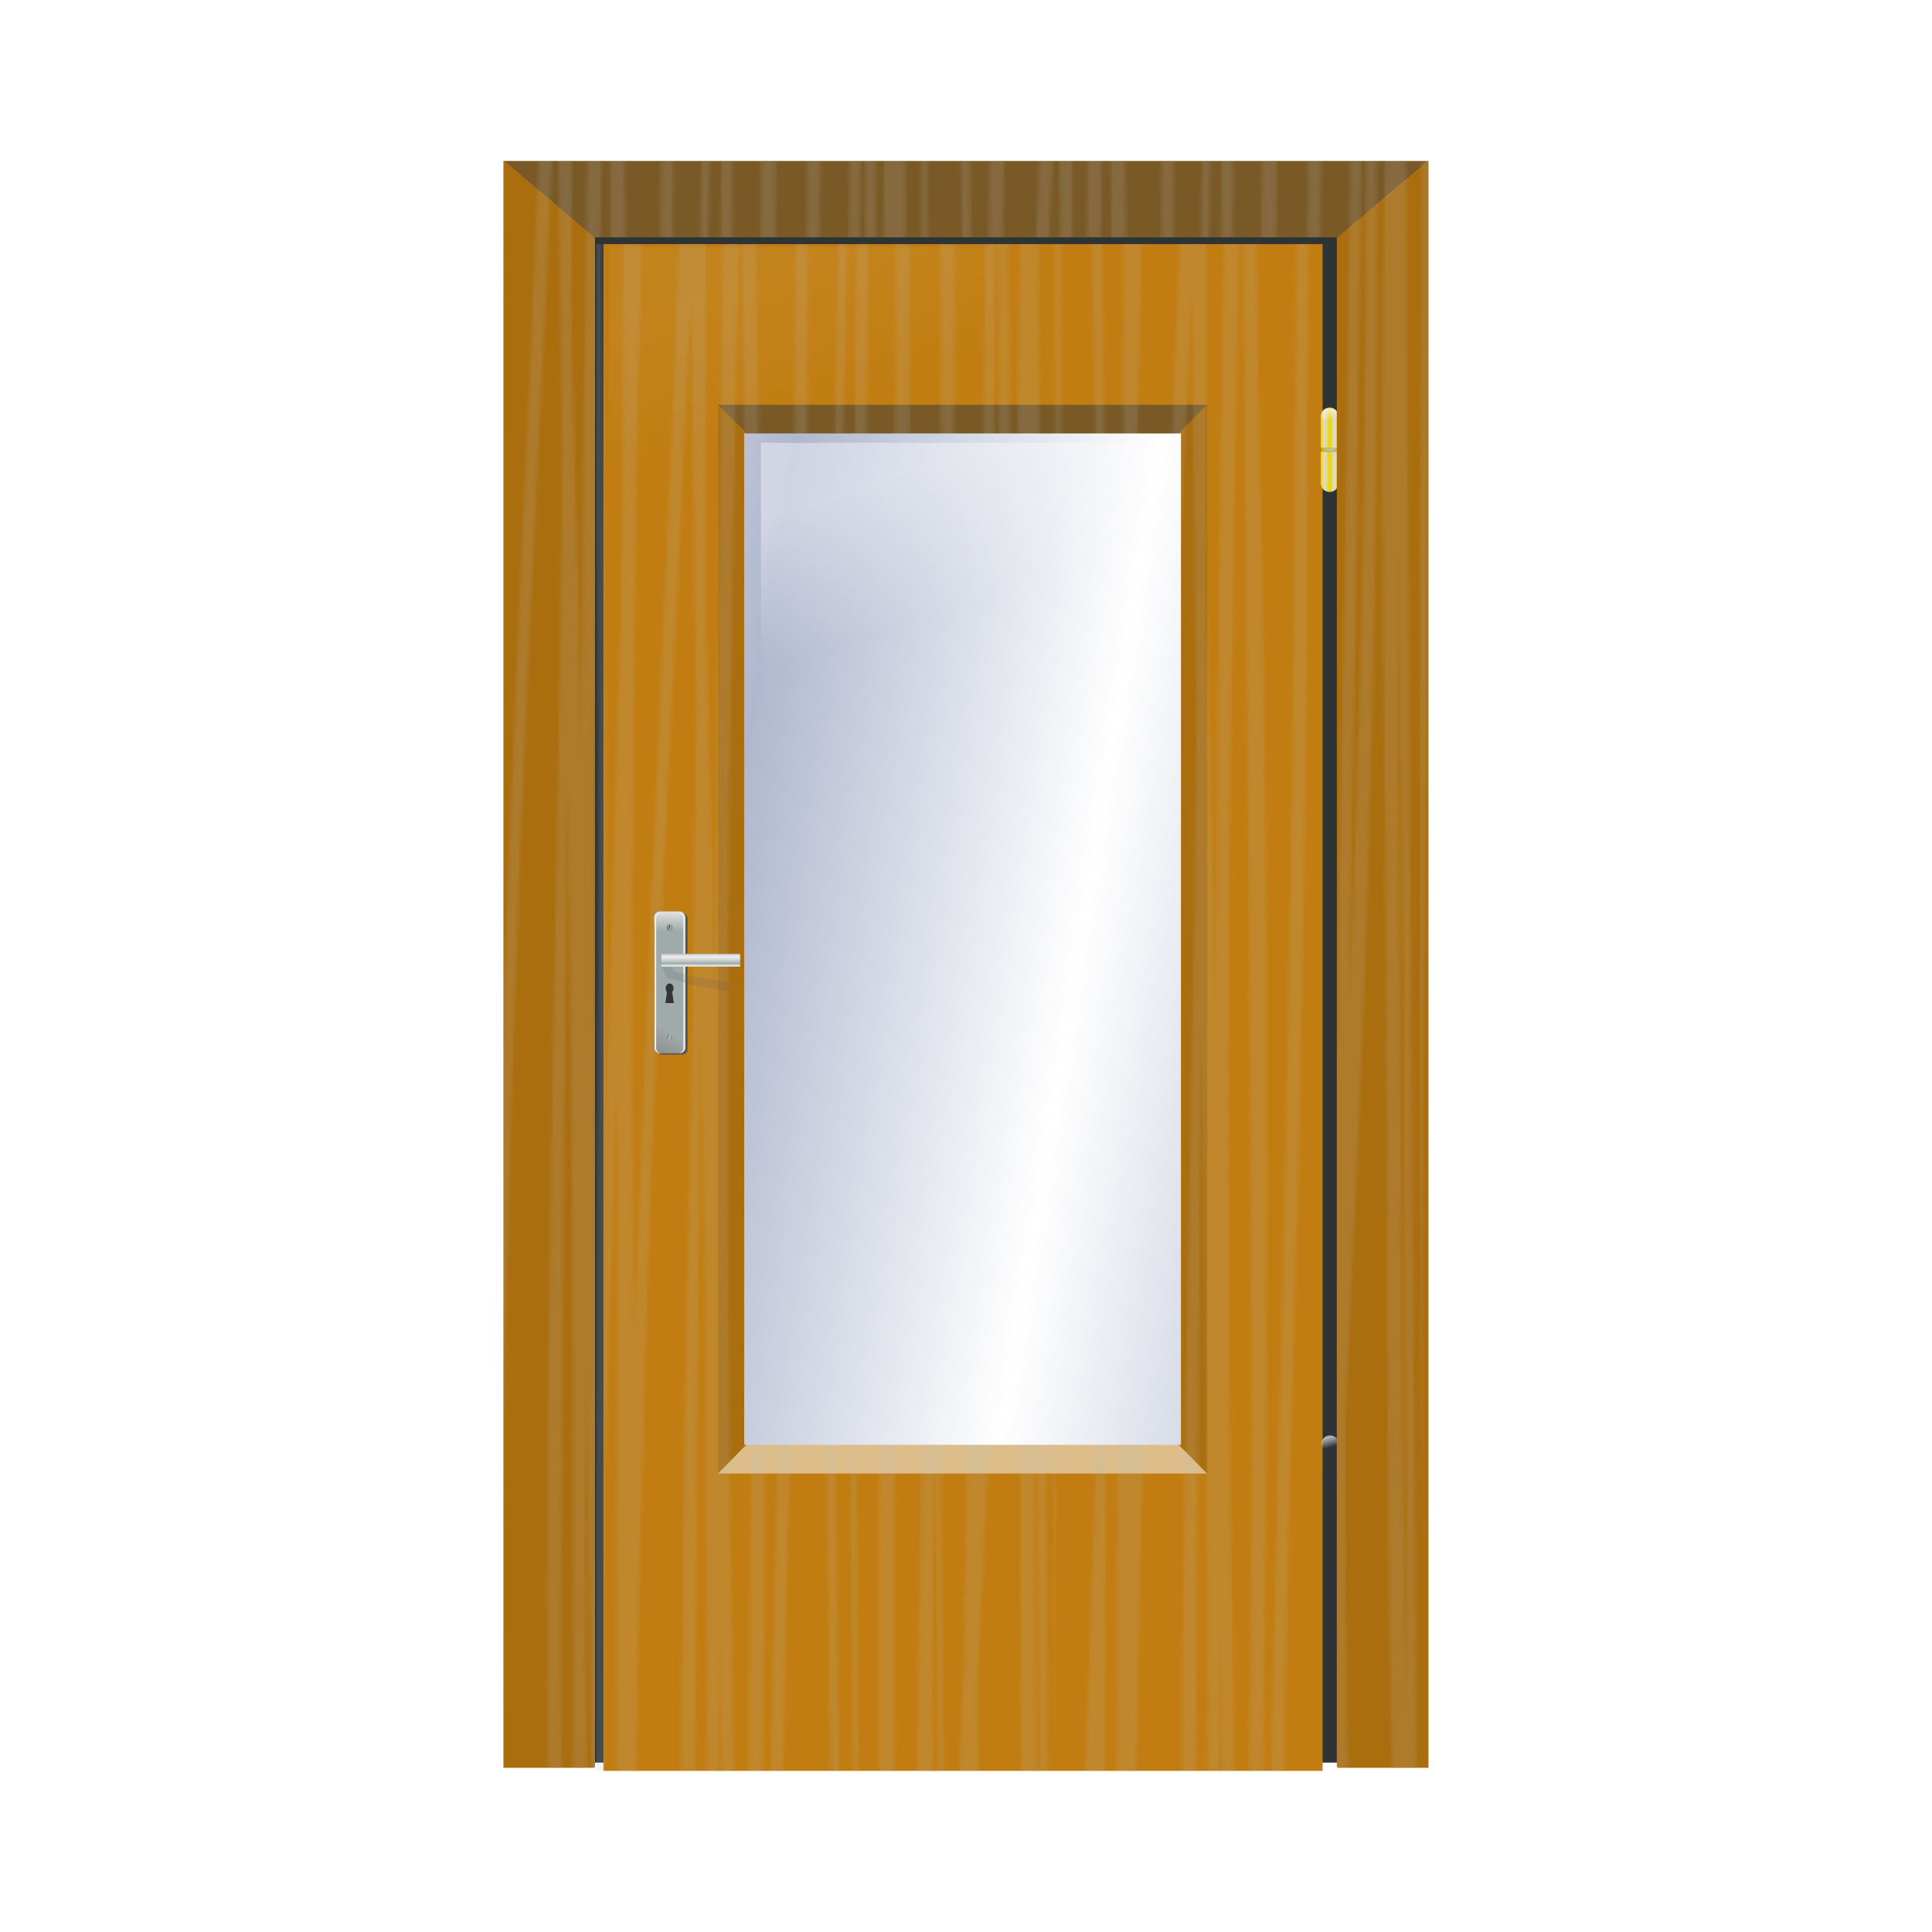 <svg:svg xmlns:dc="http://purl.org/dc/elements/1.1/" xmlns:ns1="http://sodipodi.sourceforge.net/DTD/sodipodi-0.dtd" xmlns:ns2="http://www.inkscape.org/namespaces/inkscape" xmlns:ns3="http://www.w3.org/1999/xlink" xmlns:ns5="http://creativecommons.org/ns#" xmlns:rdf="http://www.w3.org/1999/02/22-rdf-syntax-ns#" xmlns:svg="http://www.w3.org/2000/svg" height="1180.935" id="svg3007" version="1.1" viewBox="-307.755 -98.412 1180.935 1180.935" width="1180.935" ns1:docname="New document 1" ns2:version="0.47 r22583">
  <svg:defs id="defs3009">
    <svg:pattern id="pattern7279" patternTransform="translate(88.937 -512.4)" ns2:collect="always" ns3:href="#pattern4480" />
    <svg:pattern height="1514" id="pattern4480" patternTransform="translate(-106.22 -589.47)" patternUnits="userSpaceOnUse" width="154">
      <svg:path d="m154 0h-6.6c-0.63 20.638-1.17 41.281-1.41 62.002-0.26 17.494-0.46 35.024-0.64 52.528-0.97-24.354-1.97-48.726-4.08-72.368-0.11-1.228-0.23-2.717-0.39-4.325 0.2-12.616 0.38-25.222 0.58-37.837h-9.7c0.44 1.907 0.88 3.83 1.19 5.914 0.42 2.848 0.8 5.728 1.18 8.649-0.14 7.896-0.28 15.76-0.43 23.656-0.6 43.283-0.45 86.651-1.2 129.92-0.82 46.87-1.96 93.68-3.55 140.35-1.07 46.64-1.44 93.39-2.25 140.09-1.36 63.28-2.96 126.48-4.06 189.82-0.11 5.46-0.21 10.95-0.31 16.41-0.15-5.31-0.33-10.6-0.5-15.9-1.41-41.99-3-83.97-3.44-126.23-0.68-51.02-0.27-102.09-0.06-153.13 0.29-43.15 0.54-86.32 0.78-129.47 0.47-52.08 1.14-104.23 3.69-155.74 1.35-24.963 2.92-49.85 4.91-74.34h-6.04c-1.47 19.897-2.71 39.985-3.76 60.158-2.21 51.322-3.24 103.07-4.16 154.78-0.83 43.13-0.85 86.35-0.77 129.54 0.24 51.16-0.07 102.35 0.11 153.51-0.06 42.09 1.41 83.82 3.09 125.47 1.25 34.28 2.34 68.7 2.83 103.21 0.22 15.54 0.32 46.96 0.39 62.06 0.15 72.33-1.47 144.56-3.03 216.67-1.46 68.9-3.34 137.8-4.17 206.9-0.68 49.6 0.48 99.3 1.4 148.8 0.62 51 1.43 101.9 2.29 152.9h8.17c0.13-10.7 0.29-21.3 0.52-32 0.06-3.8 0.1-7.5 0.16-11.3l0.21 4.8c0.56 12.9 1.17 25.7 1.81 38.5h3.12c-0.57-9.8-1.11-19.7-1.63-29.5-1.1-20.8-2.05-41.8-2.87-62.7 0.19-15.9 0.37-31.8 0.64-47.7 0.35-23.7 0.71-47.5 1.2-71.2 0.08 5.1 0.18 10.1 0.27 15.1 1.03 54.8 1.68 109.8 2.64 164.6 0.23 10.5 0.52 20.9 0.82 31.4h4.73c-0.18-5.8-0.36-11.7-0.52-17.6-1.28-55-1.81-110.2-2.97-165.4-0.84-45.9-1.4-91.8-1.22-137.8 2.57-56 5.48-111.8 7.04-168.3 2.24-71.7 3.08-143.72 2.58-215.82-0.15-65.67-0.45-131.34-0.76-197.01 1.16-38.41 2.49-76.79 3.98-115.1 0.25-7 0.51-13.98 0.76-20.98 0.01 33.84 0.03 67.71 0.06 101.55 0.01 39.04-0.06 78.04-0.04 117.08-0.38 22.67-0.75 45.34-1.01 68.04-0.35 41.9-1.13 83.74-1.26 125.66-0.06 19.54 0.13 39.35 0.27 58.88 0.73 62.2 1.11 124.4 1.3 186.6-0.1 53.1 0.21 106.2 1.3 159.2 1.03 40.1 1.75 80.4 2.25 120.7 0.4 30.7 0.63 61.5 0.54 92.3 0.04 2.7 0.07 5.3 0.08 8h5.94v-61.1c-0.09-7.3-0.2-14.7-0.33-22-0.25-12.3-0.53-24.6-0.83-36.8 0.06-28.5 0.14-56.9 0.07-85.4-0.03-13.3-0.48-73.7-0.58-87-0.8-86.5-1.1-173.1-1.73-259.74-0.5-62.65-0.78-125.32-1.02-187.98-0.28-40.69-0.5-81.4-0.66-122.1 0.4-33.27 0.78-66.5 1.16-99.77 0.8-61.29 2.01-122.52 3.92-183.53v-177.42c-0.47 38.15-1.19 76.29-2.02 114.4-1.42 47.14-2.48 94.35-3.36 141.62 0.01-18.67 0.02-37.35 0.04-56.03 0.2-55.11 0.11-110.24 0.7-165.33 0.78-49.63 0.93-99.4 1.87-149 0.35-23.57 1.57-46.747 2.77-69.952v-6.868zm-4.02 1286.5c-1-46.7-1.54-93.5-1.67-140.4-0.35-62-0.77-124.1-1.16-186.18-0.08-11.67-0.13-23.31-0.17-34.97 0.15 9.39 0.3 18.78 0.46 28.17 0.41 26.52 0.93 56.88 1.17 83.28 0.52 59.3 0.51 118.6 1.04 177.8 0.16 24.1 0.26 48.2 0.33 72.3zm-5.8-994.55c0 1.42 0.01 2.84 0 4.26-0.38 63.43-2.18 126.56-4.29 189.57-0.2 5.58-0.4 11.14-0.6 16.72-0.32-58.21-0.64-116.4-0.54-174.62 0.18-79.43 0.44-158.91 1.39-238.28 0.38 7.366 0.74 14.73 1.09 22.13 1.75 42.05 2.56 84.38 2.85 126.74-0.02 17.82 0.02 35.66 0.1 53.48zm-6.93 521.07c0.14 67.12-0.92 134.1-3.1 200.78-0.52 17.8-1.18 35.6-1.9 53.3 0.53-42.4 1.2-84.74 2.03-127.08 0.87-73.66 1.73-147.37 2.86-220.98 0.02 26.86 0.04 53.71 0.07 80.57 0.02 4.47 0.03 8.94 0.04 13.41zm-0.48-233.89c-1.22 40.1-2.25 80.2-2.95 120.45-1.01 76.9-1.86 153.82-2.97 230.71-1.21 70.51-2.72 141.01-3.67 211.61-0.33 16.4-0.54 32.9-0.64 49.3-0.34 7.5-0.68 14.9-1.01 22.4-1.16 29.8-2.5 59.5-3.7 89.3-0.74-33.2-1.32-66.4-1.85-99.6-0.87-67-0.53-134 0.06-200.9 1.65-67.17 3.33-134.38 3.59-201.78 0.11-18.73 0.14-37.48 0.06-56.21 0.7-32.15 1.49-64.29 2.33-96.41 1.35-62.03 3.81-123.7 5.53-185.62 1.33-46.09 1.95-92.31 2.81-138.51 0.66-23.6 1.35-47.22 1.96-70.84-0.19 22.17-0.36 44.35-0.52 66.52-0.66 80.37 0.34 160.73 0.85 241.08 0.04 6.16 0.09 12.34 0.12 18.5zm-16.26 758.17v0.2c-0.23 6.3-0.42 12.7-0.62 19.1-0.47 16.1-0.64 32.2-0.72 48.3-0.12-9.8-0.23-19.5-0.33-29.3-0.75-50.2-2.07-100.3-2.08-150.5-0.04-40.9 0.42-81.7 1.13-122.5-0.02 31.9 0.06 63.9 0.35 95.9 0.58 46.2 1.25 92.6 2.27 138.8zm-6.12 176.7c-0.16-11.1-0.41-22.3-0.75-33.4-0.88-31.8-2.42-63.3-4.02-94.9-1.67-40.9-3.79-81.8-3.98-123.3-0.66-53.2-0.89-106.3 0.04-159.5 0.78-55.1 2.31-110.03 3.01-165.11 0.86-57.52 1.35-115.05 1.12-172.65-0.07-65.3-0.81-130.62-0.11-195.93 0.44-82.11 1.1-164.15 1.96-246.23 0.69-87 0.13-174.02-1.01-260.98-0.3-20.559-0.56-41.178-0.89-61.746 0-0.084 0.01-0.17 0.02-0.254h-9.63c-0.02 13.803-0.188 27.594-0.543 41.398-0.88 54.874-1.645 109.7-2.057 164.64-0.845 68.28-1.514 136.65-2.639 204.89-1.29 61.88-2.816 123.67-3.726 185.63-1.735 80.45-3.587 160.89-4.793 241.46-1.517 90.23-2.537 180.48-2.193 270.88 0.595 84.3 1.472 168.7 4.347 252.6 0.511 13.3 0.951 26.5 1.533 39.8 1.669 37.9 3.924 75.5 6.695 112.7h4.486c-0.46-13.5-0.93-27.1-1.42-40.6-3.687-99-5.589-198.6-6.171-298.2-0.57-87.6 0.954-175.2 1.921-262.72 0.758-74.17 1.263-148.33 2.484-222.44 1.166-78.96 2.996-157.82 4.596-236.69 1.09-63.96 2.62-127.77 3.69-191.73 0.44-45.54 1.43-91.02 2.02-136.53 0.02-1.83 0.04-3.65 0.06-5.47 0.97 65.52 1.27 131.08 0.85 196.69-0.96 80.91-2.31 161.81-3.22 242.73-0.19 33.47-0.76 66.93-0.87 100.41-0.11 31.19 0.23 62.35 0.27 93.54 0.12 57.13-0.77 114.16-1.59 171.19-1.03 55.17-2.05 110.32-2.84 165.52-0.97 52.6-1.01 105.3-0.7 158-0.13 40.6 1.75 80.9 3.13 121.2 1.43 31.2 2.72 62.3 3.61 93.7 0.39 17.1 0.63 34.2 0.83 51.4h6.48zm-12.12-1325.1c-0.04 19.94-0.16 39.91-0.47 59.84-0.73 64.91-1.96 129.74-2.659 194.65-0.473 39.23-0.968 78.42-1.804 117.59-0.702 32.87-1.242 48.31-1.98 80.95-0.287 12.74-0.515 25.47-0.776 38.22-1.384 74.41-1.863 148.86-2.173 223.4-0.676 88.94-1.258 177.98-0.466 266.88 0.823 98.5 2.316 196.8 4.968 295 0.121 4.4 0.23 8.9 0.349 13.3-2.273-35.9-4.039-72.3-5.569-108.6-3.145-84.2-4.003-169.1-4.813-253.8-0.154-60.4-0.26-120.87 0.466-181.24 0.3-24.94 1.073-65.08 1.533-90.05 1.066-79.42 3.716-158.41 6.19-237.45 2.066-61.55 2.998-123.41 3.862-185.25 0.56-68.14 1.602-136.21 2.872-204.25 0.15-9.73 0.31-19.46 0.47-29.19zm-18.517 79.04c0.048-32.8-0.28-65.64-0.582-98.44-0.371-47.96-1.425-95.787-2.038-143.72-0.094-8.573-0.208-17.172-0.291-25.75h-5.472c0.06 3.444 0.125 6.859 0.194 10.302 0.904 48.307 2.139 96.598 2.503 144.99 0.484 52.91 1.213 105.86 0.544 158.79-0.497 64.52-1.341 128.96-2.096 193.45-0.389 75.67-1.239 151.3-1.669 226.96-0.334 68.38-0.732 136.76-1.669 205.08-1.036 69.23-2.503 138.43-4.502 207.43-1.495 66.2-3.219 132.4-3.376 198.7 0.202 49.9 0.782 99.9 2.91 149.3 0.283 6.4 0.594 12.7 0.893 19h4.463c-0.072-1.7-0.162-3.3-0.233-5-1.842-49.7-2.471-99.7-3.124-149.7-0.565-67.4 0.655-134.8 2.077-202.1 1.971-68.6 3.812-137.2 4.948-206.12 1.023-68.71 1.16-137.57 1.261-206.35-0.139-75.65 0.883-151.25 1.708-226.84 1.014-63.65 2.162-127.28 2.988-190.96 0.374-19.68 0.534-39.33 0.563-59.02zm-7.161-115.29c0.032-13.23-0.353-26.48-0.737-39.68 0.066-37.65 0.02-75.407-0.796-112.94h-10.828c0.008 11.643-0.01 23.269-0.019 34.912-0.103 32.69-0.234 65.378-0.466 98.058-3.382 63.73-6.908 127.41-10.032 191.29-3.1 69-6.2 138.07-8.306 207.5-0.076-7.36-0.153-14.71-0.233-22.07-0.611-87.64-0.895-175.33 0.253-262.95 1.533-82.47 3.555-164.93 7.141-246.74h-3.745c-2.227 79.945-4.108 160.02-5.725 240.12-1.328 87.24-1.358 174.59-0.679 261.88 0.303 41.11 0.552 82.24 0.776 123.36-0.102 5.32-0.199 10.48-0.31 16.22-0.094 8.8-0.175 17.59-0.233 26.39-2.576 59-5.093 118.04-7.394 177.17-3.503 77.79-6.887 155.56-9.858 233.66-0.162 4.3-0.306 8.5-0.465 12.8-0.052-13.2-0.092-26.4-0.117-39.5-0.542-62.24-0.129-124.38 0.505-186.55 0.118-17.12 0.35-34.2 0.582-51.32 1.075-42.94 1.993-85.9 2.853-128.9 1.98-78.67 3.611-157.47 4.831-236.31 1.306-60.97 1.158-122.08 0.971-183.14-0.283-48.08-0.419-96.14-0.563-144.23v-2.92c1.117-20.193 2.243-40.367 3.376-60.543 1.191-19.425 2.449-38.848 3.765-58.187h-5.86c-0.242 3.584-0.483 7.159-0.718 10.747 0.004-3.583 0.005-7.164 0.019-10.747h-6.947c0 1.058 0.002 2.121 0 3.18 0.403 34.445 0.772 68.87 0.97 103.34 0.004 1.2 0.015 2.41 0.02 3.62-1.638 28.01-3.232 56.08-4.541 84.26-1.76 51.01-2.403 102.18-2.212 153.51-0.226 58.95-0.486 117.94-1.145 176.85-0.371 52.9 0.105 105.78 0.64 158.66 0.617 56.75 0.279 113.49-0.272 170.24-0.052 5.32-0.103 10.64-0.155 15.96-0.404 14.15-0.823 28.29-1.28 42.42-1.117 39.7-2.253 79.37-3.455 119.06 0.056-25.9 0.117-51.83 0.175-77.73-0.079-83.38-0.547-166.84-2.329-250.04-2.093-77.16-5.529-154-6.035-231.54-0.088-31.54-0.274-58.97 0.136-90.56 0.815-62.79 3.091-125.41 5.628-187.66 3.144-64.86 6.812-129.39 11.061-193.57h-5.046c-2.534 53.672-5.014 107.37-7.335 161.14 0.807-28.88 1.508-57.8 2.096-86.737 0.616-24.759 0.926-49.596 1.3-74.403h-7.18c-0.013 19.04-0.103 38.068-0.233 57.106-0.465 40.685-1.131 81.354-2.484 121.84-1.247 50.14-1.988 100.41-3.396 150.52-0.943 55.78-1.245 111.63-2.367 167.37-0.063-6.78-0.138-13.56-0.194-20.34l-1.4211e-14 226.76c0.768 76.51 0.7 153.07 0 229.57v306.77c0.034-6.4 0.06-12.8 0.097-19.3 0.585-82.3 1.011-164.6 1.863-246.9 0.619-95.81 0.837-191.62 0.155-287.43-0.165-20.19-0.372-40.43-0.582-60.61 1.002-35.37 2-70.71 2.833-106.13 0.398-19.77 0.73-39.55 1.048-59.33-0.004 1.58-0.015 2.95-0.019 4.58-0.022 76.57 2.935 152.65 4.987 228.8 2.237 84.17 3.364 168.62 3.473 253.1-0.121 63.12-0.581 126.32-1.028 189.42-0.242 7.1-0.469 14.1-0.718 21.2-2.783 82.4-5.797 164.9-7.277 247.7-0.711 36.3-1.315 72.9-0.757 109.3h4.696c-0.682-32.9-0.524-66.2-0.31-99.1 0.475-56.7 1.89-113.2 3.687-169.5-0.246 46.7-0.442 93.3-0.738 140-0.216 42.9-0.714 85.8 0.194 128.6h5.531c-0.903-38.3-1.015-76.8-0.99-115.3-0.245-65.3-0.256-130.6-0.213-195.9 0.018-23.5 0.061-46.9 0.097-70.3 1.365-39.6 2.691-79.2 3.958-118.8-0.017 8.3-0.019 16.6-0.019 24.8-0.06 47.7-0.37 95.4-0.388 143.2-0.021 39.2 0.06 78.5 0.504 117.7 0.147 48.1 0.389 96.3-1.28 144.2-0.601 23.4-1.136 46.9-1.572 70.4h6.035c0.179-13.9 0.395-27.8 0.621-41.7 0.478 14 0.991 27.9 1.61 41.7h4.192c-0.773-17.3-1.407-34.6-1.96-52-1.385-47.3-1.828-94.9-2.193-142.5 0-1.6 0.001-3.2 0-4.9 0.15-27.9 0.118-55.8 0.02-83.7 0.512-47.6 1.751-95.2 3.202-142.6 2.33-78.2 6.171-155.67 9.974-233.18 1.332-28.64 2.628-57.26 3.939-85.91 0.237 39.81 0.707 79.61 1.281 119.36 0.037 2.01 0.079 4.03 0.116 6.04-0.032 6.26-0.063 12.5-0.116 18.76-0.301 35.76-0.617 49.97-1.203 85.34-1.361 68.09-2.556 136.19-3.144 204.49-0.331 61.9 0.376 123.8 0.563 185.7-0.232 40.3 0.019 80.5 0.815 120.7 0.053 1.5 0.103 2.9 0.155 4.4h5.783c-0.906-37.2-1.625-74.5-1.999-111.9-0.772-62.2-1.607-124.5-0.99-186.7 0.462-69.5 0.926-139.1 1.689-208.6 0.036-3.4 0.08-6.83 0.116-10.25 0.372 26.05 0.699 52.05 0.951 78.15 0.6 67.3 0.773 134.6 0.834 202 0.032 53.3-0.639 106.6 0.292 159.9 0.739 25.9 1.945 51.6 3.007 77.4h5.55c-0.61-14.2-1.392-28.2-2.018-42.4-0.28-6.4-0.491-12.7-0.737-19.1-1.934-54.7-1.961-109.7-2.096-164.6-0.086-36.5-0.132-73-0.233-109.4 0.219 13.9 0.45 27.8 0.699 41.6 1.11 64.9 1.718 129.9 3.318 194.7 0.814 33.1 1.75 66.2 2.697 99.2h5.473c-0.024-16-0.029-32.1 0.019-48.1 0.14-51.4 0.45-102.8 0.66-154.2 0.305-59.6 0.688-119.3 1.319-178.9 0.085-53.5 0.285-107 0.117-160.54-0.289-47.37-0.796-94.69-1.921-141.94-1.23-63.36-2.012-126.84-1.029-190.33 0.296-16.66 0.635-33.28 0.99-49.92 1.137-25.82 2.249-51.65 3.415-77.45 2.297-39.98 3.816-80.35 4.948-120.83 1-37.74 2.096-75.39 2.853-113.19 0.494-36.02 0.87-72.1 1.417-108.11 0.212-5.98 0.315-11.9 0.329-17.87zm-6.811 27.03c-0.036 27.41-0.274 54.8-0.854 82.16-0.736 37.84-2.018 75.55-2.775 113.38-0.977 40.77-2.551 81.25-4.599 121.59-1.857 49.26-3.547 98.62-5.744 147.73-0.07 1.89-2.001 53.88-2.056 55.64-1.227 38.68-1.734 77.6-2.174 116.44-0.782 57.69-1.383 115.42-1.649 173.16-0.439-30.08-1.057-60.13-1.98-90.11-0.365-12.97-0.688-25.94-1.009-38.92 0.198-36.32 0.248-72.61 0.039-108.93-0.074-22.69-0.176-45.37-0.31-68.05 0.415-8.75 0.817-17.52 1.242-26.26 2.987-60.15 6.721-119.84 10.653-179.39 3.758-48.9 5.518-98.9 7.102-148.94 1.568-48.31 2.555-96.79 3.319-145.31 0.258-21.15 0.398-42.29 0.485-63.46 0.179 10.6 0.315 21.23 0.291 31.86 0.022 9.14 0.031 18.27 0.019 27.41zm-6.268-18.25c-0.02 2.26-0.036 4.53-0.058 6.8-0.429 48.99-1.086 98.03-2.736 146.77-1.876 50.03-3.84 100.09-6.811 149.57-2.726 45.51-5.337 91.09-7.859 136.72-0.076-8.87-0.131-17.76-0.214-26.64 0.163-8.54 0.362-17.7 0.621-28.3 1.798-73.64 4.897-146.87 7.956-220.03 2.747-55.13 5.785-110.11 9.101-164.89zm-2.484 959c-0.07 59.2-1.118 118.3-1.804 177.5-0.325 26.7-0.465 53.4-0.544 80.2-1.12-49-1.909-98.1-2.813-147.2-1.107-67.7-2.035-135.5-2.018-203.3-0.156-66.42 0.936-132.66 1.998-198.93 0.445-34.72 1.277-69.31 2.348-103.85 0.099 30.74 0.387 61.49 0.68 92.21 0.435 46.68 0.933 93.34 1.261 140.03 0.427 54.44 0.699 108.84 0.892 163.34zm-30.524-751.44c0.024 23.39-0.075 46.82-0.407 70.21-0.815 72.96-2.017 145.83-3.959 218.56-0.389-40.02-0.801-80.08-0.835-120.12 0.157-58.75 0.925-117.43 1.378-176.15 0.198-50.98 0.759-101.94 2.465-152.62 0.013-0.26 0.025-0.51 0.038-0.77 0.121 14.67 0.256 29.34 0.408 44.01 0.451 38.96 0.872 77.9 0.912 116.88zm-23.538-368.96h-4.89c-0.08 4.023-0.175 8.065-0.252 12.082-0.745 38.566-0.76 42.997-1.358 82.988-0.158 14.26-0.308 28.54-0.466 42.8l-1.4211e-14 149.95c0.497-61.76 1.483-123.45 3.183-184.99 1.286-40.857 1.165-40.072 2.756-79.047 0.324-7.929 0.661-15.853 1.028-23.783zm-5.414 1514c-0.525-26-0.975-51.9-1.242-78-0.132-10.7-0.226-21.5-0.31-32.3l-1.4211e-14 110.3h1.552z" id="path3164" style="opacity:.173;fill:#babdb6" />
    </svg:pattern>
    <svg:linearGradient gradientTransform="translate(1)" gradientUnits="userSpaceOnUse" id="linearGradient5180" x1="796" x2="885" y1="607.38" y2="607.38" ns2:collect="always" ns3:href="#linearGradient5090" />
    <svg:linearGradient id="linearGradient5090">
      <svg:stop id="stop5092" offset="0" style="stop-color:#edd400" />
      <svg:stop id="stop5098" offset=".685" style="stop-color:#ffffff;stop-opacity:.821" />
      <svg:stop id="stop5094" offset="1" style="stop-color:#edd400" />
    </svg:linearGradient>
    <svg:linearGradient gradientTransform="translate(2,2)" gradientUnits="userSpaceOnUse" id="linearGradient5182" spreadMethod="reflect" x1="840.5" x2="887" y1="478.38" y2="478.38" ns2:collect="always" ns3:href="#linearGradient5090" />
    <svg:linearGradient gradientUnits="userSpaceOnUse" id="linearGradient5184" x1="735.93" x2="748.5" y1="226.29" y2="270.29" ns2:collect="always" ns3:href="#linearGradient5102" />
    <svg:linearGradient id="linearGradient5102">
      <svg:stop id="stop5104" offset="0" style="stop-color:#fbf4ff" />
      <svg:stop id="stop5106" offset="1" style="stop-color:#fbf4fb;stop-opacity:0" />
    </svg:linearGradient>
    <svg:filter color-interpolation-filters="sRGB" id="filter5150" ns2:collect="always">
      <svg:feGaussianBlur id="feGaussianBlur5152" stdDeviation="1.141" ns2:collect="always" />
    </svg:filter>
    <svg:linearGradient gradientTransform="matrix(1 0 0 -1 2 1214.8)" gradientUnits="userSpaceOnUse" id="linearGradient5186" spreadMethod="reflect" x1="840.5" x2="887" y1="478.38" y2="478.38" ns2:collect="always" ns3:href="#linearGradient5090" />
    <svg:filter color-interpolation-filters="sRGB" id="filter4316" ns2:collect="always">
      <svg:feGaussianBlur id="feGaussianBlur4318" stdDeviation="0.765" ns2:collect="always" />
    </svg:filter>
    <svg:linearGradient gradientTransform="matrix(1.129 0 0 -1.129 -421.23 1144.6)" gradientUnits="userSpaceOnUse" id="linearGradient2737" x1="27.017" x2="27.017" y1="278.13" y2="263.04" ns2:collect="always">
      <svg:stop id="stop3486" offset="0" style="stop-color:#eeeeec" />
      <svg:stop id="stop3488" offset="1" style="stop-color:#eeeeec;stop-opacity:0" />
    </svg:linearGradient>
    <svg:linearGradient gradientTransform="matrix(1.129 0 0 -1.129 -422.08 1144.3)" gradientUnits="userSpaceOnUse" id="linearGradient2734" x1="21.577" x2="31.573" y1="179.84" y2="196.64" ns2:collect="always">
      <svg:stop id="stop3498" offset="0" style="stop-color:#888a85" />
      <svg:stop id="stop3500" offset="1" style="stop-color:#888a85;stop-opacity:0" />
    </svg:linearGradient>
    <svg:linearGradient gradientUnits="userSpaceOnUse" id="linearGradient3618" x1="31.34" x2="24.498" y1="192.76" y2="190.04" ns2:collect="always" ns3:href="#linearGradient3344" />
    <svg:linearGradient id="linearGradient3344">
      <svg:stop id="stop3346" offset="0" style="stop-color:#9faaaa" />
      <svg:stop id="stop3348" offset="1" style="stop-color:#424b4b" />
    </svg:linearGradient>
    <svg:linearGradient gradientUnits="userSpaceOnUse" id="linearGradient3620" x1="25.023" x2="29.866" y1="192.08" y2="192.08" ns2:collect="always" ns3:href="#linearGradient3372" />
    <svg:linearGradient id="linearGradient3372" ns2:collect="always">
      <svg:stop id="stop3374" offset="0" style="stop-color:#ffffff" />
      <svg:stop id="stop3376" offset="1" style="stop-color:#ffffff;stop-opacity:0" />
    </svg:linearGradient>
    <svg:linearGradient gradientUnits="userSpaceOnUse" id="linearGradient3622" x1="26.375" x2="27.125" y1="191.56" y2="191.56" ns2:collect="always" ns3:href="#linearGradient3262" />
    <svg:linearGradient id="linearGradient3262">
      <svg:stop id="stop3264" offset="0" style="stop-color:#2e3436" />
      <svg:stop id="stop3266" offset="1" style="stop-color:#e1deda" />
    </svg:linearGradient>
    <svg:linearGradient gradientUnits="userSpaceOnUse" id="linearGradient3630" x1="16.546" x2="23.877" y1="170.49" y2="170.49" ns2:collect="always">
      <svg:stop id="stop3437" offset="0" style="stop-color:#ffffff" />
      <svg:stop id="stop3439" offset="1" style="stop-color:#ffffff;stop-opacity:0" />
    </svg:linearGradient>
    <svg:filter color-interpolation-filters="sRGB" height="1.031" id="filter3540" width="1.506" x="-.253" y="-.015" ns2:collect="always">
      <svg:feGaussianBlur id="feGaussianBlur3542" stdDeviation="0.583" ns2:collect="always" />
    </svg:filter>
    <svg:filter color-interpolation-filters="sRGB" id="filter4364" ns2:collect="always">
      <svg:feGaussianBlur id="feGaussianBlur4366" stdDeviation="0.312" ns2:collect="always" />
    </svg:filter>
    <svg:linearGradient gradientTransform="matrix(1.129 0 0 1.129 -421.75 627.12)" gradientUnits="userSpaceOnUse" id="linearGradient2713" x1="52.414" x2="52.414" y1="208.52" y2="217.62" ns2:collect="always">
      <svg:stop id="stop3550" offset="0" style="stop-color:#9faaaa" />
      <svg:stop id="stop3556" offset=".336" style="stop-color:#fffffa;stop-opacity:.821" />
      <svg:stop id="stop3558" offset=".823" style="stop-color:#9faaaa" />
      <svg:stop id="stop3552" offset="1" style="stop-color:#ffffff" />
    </svg:linearGradient>
    <svg:linearGradient gradientTransform="translate(-113.4 -196.03)" gradientUnits="userSpaceOnUse" id="linearGradient5306" spreadMethod="reflect" x1="412.26" x2="521.61" y1="618.08" y2="635.58" ns2:collect="always">
      <svg:stop id="stop5302" offset="0" style="stop-color:#b0b8cf" />
      <svg:stop id="stop5304" offset="1" style="stop-color:#ffffff" />
    </svg:linearGradient>
    <svg:linearGradient gradientTransform="translate(-3,-7)" gradientUnits="userSpaceOnUse" id="linearGradient7289" x1="349" x2="363" y1="321.36" y2="364.36" ns2:collect="always" ns3:href="#linearGradient7283" />
    <svg:linearGradient id="linearGradient7283" ns2:collect="always">
      <svg:stop id="stop7285" offset="0" style="stop-color:#fdfdfe" />
      <svg:stop id="stop7287" offset="1" style="stop-color:#fdfdfe;stop-opacity:0" />
    </svg:linearGradient>
    <svg:filter color-interpolation-filters="sRGB" id="filter7311" ns2:collect="always">
      <svg:feGaussianBlur id="feGaussianBlur7313" stdDeviation="2.667" ns2:collect="always" />
    </svg:filter>
    <svg:linearGradient gradientTransform="translate(-49.669 -67.104)" gradientUnits="userSpaceOnUse" id="linearGradient7317" x1="349" x2="363" y1="321.36" y2="364.36" ns2:collect="always" ns3:href="#linearGradient7283" />
  </svg:defs>
  <ns1:namedview bordercolor="#666666" borderopacity="1.0" id="namedview3011" pagecolor="#ffffff" showgrid="false" ns2:current-layer="layer1" ns2:cx="140.96401" ns2:cy="500.40502" ns2:document-units="in" ns2:pageopacity="0.0" ns2:pageshadow="2" ns2:window-height="610" ns2:window-maximized="0" ns2:window-width="624" ns2:window-x="852" ns2:window-y="86" ns2:zoom="0.36" />
  <svg:g id="layer1" transform="translate(-199.04 -6.262)" ns2:groupmode="layer" ns2:label="Layer 1">
    <svg:g id="g2951" transform="matrix(1.987 0 0 1.987 -253.6 -426.25)">
      <svg:rect height="482" id="rect7339" style="fill:#2e3436" width="249" x="247" y="228.36" />
      <svg:rect height="469.67" id="rect2697" style="fill:#c17d11" width="221.24" x="258.54" y="243.24" />
      <svg:path d="m293.79 292.66 14.688 14.906h121.12l14.688-14.906h-150.5z" id="rect5262" style="fill:#795926" />
      <svg:path d="m293.79 292.66v328.78h0.031l14.875-15.094v-298.66l-14.812-15.031h-0.094z" id="rect5265" style="fill:#aa6e0f" />
      <svg:path d="m293.79 621.44 14.688-14.906h121.12l14.688 14.906h-150.5z" id="path5284" style="fill:#ddbe8b" />
      <svg:path d="m444.29 292.66v328.78h-0.031l-14.875-15.094v-298.66l14.812-15.031h0.094z" id="path5286" style="fill:#aa6e0f" />
      <svg:rect height="469.67" id="rect6768" style="fill:url(#pattern7279)" width="221.24" x="256.42" y="243.24" />
      <svg:g id="g5172" transform="matrix(.053 0 0 .053 437.28 274.26)">
        <svg:path d="m886 595.38h-89v24h89v-24z" id="path5086" style="fill:url(#linearGradient5180)" />
        <svg:path d="m842.5 363.38c-28.531 0-51.5 22.969-51.5 51.5v182.5h103v-182.5c0-28.531-22.969-51.5-51.5-51.5z" id="rect5079" style="fill:url(#linearGradient5182)" />
        <svg:path d="m787 249.86c0 19.054-17.237 34.5-38.5 34.5s-38.5-15.446-38.5-34.5 17.237-34.5 38.5-34.5 38.5 15.446 38.5 34.5z" id="path5100" style="opacity:.806;filter:url(#filter5150);fill:url(#linearGradient5184)" transform="matrix(1.273 0 0 1.273 -107.64 93.265)" ns1:cx="748.5" ns1:cy="249.86218" ns1:rx="38.5" ns1:ry="34.5" ns1:type="arc" />
        <svg:path d="m886 595.38h-89v24h89v-24z" id="path5162" style="opacity:.169;fill:#2e3436" />
        <svg:path d="m842.5 853.38c-28.531 0-51.5-22.969-51.5-51.5v-182.5h103v182.5c0 28.531-22.969 51.5-51.5 51.5z" id="path5164" style="fill:url(#linearGradient5186)" />
        <svg:path d="m787 249.86c0 19.054-17.237 34.5-38.5 34.5s-38.5-15.446-38.5-34.5 17.237-34.5 38.5-34.5 38.5 15.446 38.5 34.5z" id="path5166" style="opacity:.806;filter:url(#filter5150);fill:url(#linearGradient5184)" transform="matrix(1.273 0 0 -1.273 -107.64 1123.5)" ns1:cx="748.5" ns1:cy="249.86218" ns1:rx="38.5" ns1:ry="34.5" ns1:type="arc" />
      </svg:g>
      <svg:g id="g2745" transform="matrix(.427 0 0 .427 445.72 92.697)">
        <svg:rect height="90.409" id="rect4298" ry="3.535" style="filter:url(#filter4316);fill:#555753" transform="matrix(1.129 0 0 1.129 -699.51 650.21)" width="19.698" x="265.38" y="163.12" />
        <svg:rect height="102.12" id="rect2473" ry="3.994" style="fill:#9faaaa" width="22.249" x="-401.55" y="833.26" />
        <svg:path d="m-401.85 847.54v-10.13c0-2.212 1.812-3.989 4.024-3.989h14.26c2.212 0 3.989 1.776 3.989 3.989v10.13c-0.047 0.002-0.093 0-0.141 0h-22.132z" id="rect3479" style="fill:url(#linearGradient2737)" />
        <svg:path d="m-380.43 920.92v10.13c0 2.212-1.812 3.989-4.024 3.989h-14.26c-2.212 0-3.989-1.776-3.989-3.989v-10.13c0.047-0.001 0.093-20.331 0.141-20.331l22.132 20.331z" id="path3492" style="fill:url(#linearGradient2734)" ns1:nodetypes="cccccccc" />
        <svg:g id="g3380" transform="matrix(1.129 0 0 1.129 -419.96 629.65)">
          <svg:g id="g3277" transform="matrix(1.06 .307 -.307 1.06 57.359 -19.402)">
            <svg:g id="g3406" transform="matrix(.701 0 0 .701 7.107 56.574)">
              <svg:path d="m29.787 192.08c0 1.367-1.049 2.475-2.342 2.475s-2.342-1.108-2.342-2.475c0-1.367 1.049-2.475 2.342-2.475s2.342 1.108 2.342 2.475z" id="path3294" style="stroke-linejoin:bevel;stroke:url(#linearGradient3620);stroke-linecap:round;stroke-width:.158;fill:url(#linearGradient3618)" transform="matrix(1.129 -.327 .309 1.069 -63.953 -4.721)" ns1:cx="27.444582" ns1:cy="192.0784" ns1:rx="2.3422911" ns1:ry="2.4748738" ns1:type="arc" />
              <svg:path d="m27.857 192.27c0 1.331-1.079 2.411-2.411 2.411s-2.411-1.079-2.411-2.411 1.079-2.411 2.411-2.411 2.411 1.079 2.411 2.411z" id="path2475" style="fill:#899797" transform="translate(.945 -.719)" ns1:cx="25.446428" ns1:cy="192.27289" ns1:rx="2.4107144" ns1:ry="2.4107144" ns1:type="arc" />
              <svg:path d="m26.38 189.16v4.75c0 0.036 0.057 0.028 0.062 0.062 0.211 0 0.399-0.043 0.594-0.094v-4.656c-0.194-0.05-0.384-0.062-0.594-0.062-0.021 0-0.041-0-0.062 0z" id="path2479" style="fill:#d3d7cf" />
              <svg:path d="m26.469 189.16c-0.192 0.002-0.386 0.016-0.562 0.062v4.656c0.197 0.052 0.412 0.094 0.625 0.094-0.005-0.034-0.062-0.026-0.062-0.062v-4.75z" id="path3273" style="fill:url(#linearGradient3622)" />
            </svg:g>
            <svg:g id="g3412" transform="translate(16.311 57.066)">
              <svg:path d="m18.228 164.69c-1.26 0.364-1.925 1.889-1.483 3.416 0.24 0.831 0.761 1.49 1.386 1.858l0.885 6.415 4.799-1.388-2.68-5.911c0.325-0.643 0.409-1.47 0.171-2.293-0.441-1.526-1.818-2.461-3.078-2.096z" id="rect3428" style="stroke-linejoin:bevel;stroke:url(#linearGradient3630);stroke-linecap:round;stroke-width:.093;fill:#353439" ns1:nodetypes="csccccsc" />
            </svg:g>
            <svg:g id="g6177" transform="matrix(.701 0 0 .701 24.645 117.2)">
              <svg:path d="m29.787 192.08c0 1.367-1.049 2.475-2.342 2.475s-2.342-1.108-2.342-2.475c0-1.367 1.049-2.475 2.342-2.475s2.342 1.108 2.342 2.475z" id="path6179" style="stroke-linejoin:bevel;stroke:url(#linearGradient3620);stroke-linecap:round;stroke-width:.158;fill:url(#linearGradient3618)" transform="matrix(1.129 -.327 .309 1.069 -63.953 -4.721)" ns1:cx="27.444582" ns1:cy="192.0784" ns1:rx="2.3422911" ns1:ry="2.4748738" ns1:type="arc" />
              <svg:path d="m27.857 192.27c0 1.331-1.079 2.411-2.411 2.411s-2.411-1.079-2.411-2.411 1.079-2.411 2.411-2.411 2.411 1.079 2.411 2.411z" id="path6181" style="fill:#899797" transform="translate(.945 -.719)" ns1:cx="25.446428" ns1:cy="192.27289" ns1:rx="2.4107144" ns1:ry="2.4107144" ns1:type="arc" />
              <svg:path d="m26.38 189.16v4.75c0 0.036 0.057 0.028 0.062 0.062 0.211 0 0.399-0.043 0.594-0.094v-4.656c-0.194-0.05-0.384-0.062-0.594-0.062-0.021 0-0.041-0-0.062 0z" id="path6183" style="fill:#d3d7cf" />
              <svg:path d="m26.469 189.16c-0.192 0.002-0.386 0.016-0.562 0.062v4.656c0.197 0.052 0.412 0.094 0.625 0.094-0.005-0.034-0.062-0.026-0.062-0.062v-4.75z" id="path6185" style="fill:url(#linearGradient3622)" />
            </svg:g>
          </svg:g>
        </svg:g>
        <svg:path d="m40.67 195.14c0.409 0 0.792 0.092 1.156 0.219 1.854 0.114 3.312 1.616 3.312 3.5v83.344c0 1.586-1.036 2.894-2.469 3.344 1.959 0 3.531-1.573 3.531-3.531v-83.344c0-1.959-1.573-3.531-3.531-3.531h-2z" id="rect3504" style="filter:url(#filter3540);fill:#eeeeec" transform="matrix(1.129 0 0 1.121 -431.68 615.36)" />
        <svg:path d="m15.17 185.14c0.409 0 0.792 0.092 1.156 0.219 1.854 0.114 3.312 1.616 3.312 3.5v83.344c0 1.586-1.036 2.894-2.469 3.344 1.959 0 3.531-1.573 3.531-3.531v-83.344c0-1.959-1.573-3.531-3.531-3.531h-2z" id="path3544" style="filter:url(#filter3540);fill:#eeeeec" transform="matrix(-1.129 0 0 1.119 -378.17 627.17)" />
        <svg:path d="m268.54 197.37 3.548 7.506 10.061 2.269 2.186 1.394 27.122 4.663 0.082-6.012-26.656-3.946-2.906-1.446c-6.708-1.646-1.821-0.637-5.562-1.393l-1.991-3.234-5.884 0.198z" id="rect3572" style="opacity:.391;filter:url(#filter4364);fill:#555753" transform="matrix(1.129 0 0 1.129 -699.51 650.21)" ns1:nodetypes="ccccccccccc" />
        <svg:path d="m-396.38 863.94v9.001h56.476v-8.895c0-0.036-0.001-0.07 0-0.106h-56.476z" id="rect3560" style="fill:#9faaaa" />
        <svg:path d="m-396.6 863.94v9.001h56.688v-8.895c0-0.036-0.001-0.07 0-0.106h-56.688z" id="rect3546" style="fill:url(#linearGradient2713)" />
      </svg:g>
      <svg:g id="g6610" transform="matrix(.053 0 0 .053 437.28 590.26)">
        <svg:path d="m886 595.38h-89v24h89v-24z" id="path6612" style="fill:url(#linearGradient5180)" />
        <svg:path d="m842.5 363.38c-28.531 0-51.5 22.969-51.5 51.5v182.5h103v-182.5c0-28.531-22.969-51.5-51.5-51.5z" id="path6614" style="fill:url(#linearGradient5182)" />
        <svg:path d="m787 249.86c0 19.054-17.237 34.5-38.5 34.5s-38.5-15.446-38.5-34.5 17.237-34.5 38.5-34.5 38.5 15.446 38.5 34.5z" id="path6616" style="opacity:.806;filter:url(#filter5150);fill:url(#linearGradient5184)" transform="matrix(1.273 0 0 1.273 -107.64 93.265)" ns1:cx="748.5" ns1:cy="249.86218" ns1:rx="38.5" ns1:ry="34.5" ns1:type="arc" />
        <svg:path d="m886 595.38h-89v24h89v-24z" id="path6618" style="opacity:.169;fill:#2e3436" />
        <svg:path d="m842.5 853.38c-28.531 0-51.5-22.969-51.5-51.5v-182.5h103v182.5c0 28.531-22.969 51.5-51.5 51.5z" id="path6620" style="fill:url(#linearGradient5186)" />
        <svg:path d="m787 249.86c0 19.054-17.237 34.5-38.5 34.5s-38.5-15.446-38.5-34.5 17.237-34.5 38.5-34.5 38.5 15.446 38.5 34.5z" id="path6622" style="opacity:.806;filter:url(#filter5150);fill:url(#linearGradient5184)" transform="matrix(1.273 0 0 -1.273 -107.64 1123.5)" ns1:cx="748.5" ns1:cy="249.86218" ns1:rx="38.5" ns1:ry="34.5" ns1:type="arc" />
      </svg:g>
      <svg:rect height="311.13" id="rect5294" style="fill:url(#linearGradient5306)" width="134.35" x="301.86" y="301.48" />
      <svg:rect height="74" id="rect7281" style="opacity:.646;filter:url(#filter7311);fill:url(#linearGradient7289)" width="118" x="307" y="304.36" />
      <svg:rect height="74" id="rect7315" style="opacity:.222;filter:url(#filter7311);fill:url(#linearGradient7317)" width="118" x="260.33" y="244.26" />
      <svg:path d="m227.79 217.66 27.769 23.475h229l27.769-23.475h-284.54z" id="path7319" style="fill:#795926" />
      <svg:path d="m227.78 217.66v494.31h27.812l0.375-0.312v-470.31l-28-23.688h-0.188z" id="path7321" style="fill:#aa6e0f" />
      <svg:path d="m512.16 217.66-28 23.688v470.31l0.375 0.312h27.812v-494.31h-0.188z" id="path7325" style="fill:#aa6e0f" />
      <svg:path d="m227.78 217.66v494.31h27.812l0.375-0.312v-470.31l-28-23.688h-0.188z" id="path7341" style="fill:url(#pattern4480)" />
      <svg:path d="m227.79 217.66 27.769 23.475h229l27.769-23.475h-284.54z" id="path7343" style="fill:url(#pattern4480)" />
      <svg:path d="m512.16 217.66-28 23.688v470.31l0.375 0.312h27.812v-494.31h-0.188z" id="path7345" style="fill:url(#pattern4480)" />
    </svg:g>
  </svg:g>
</svg:svg>